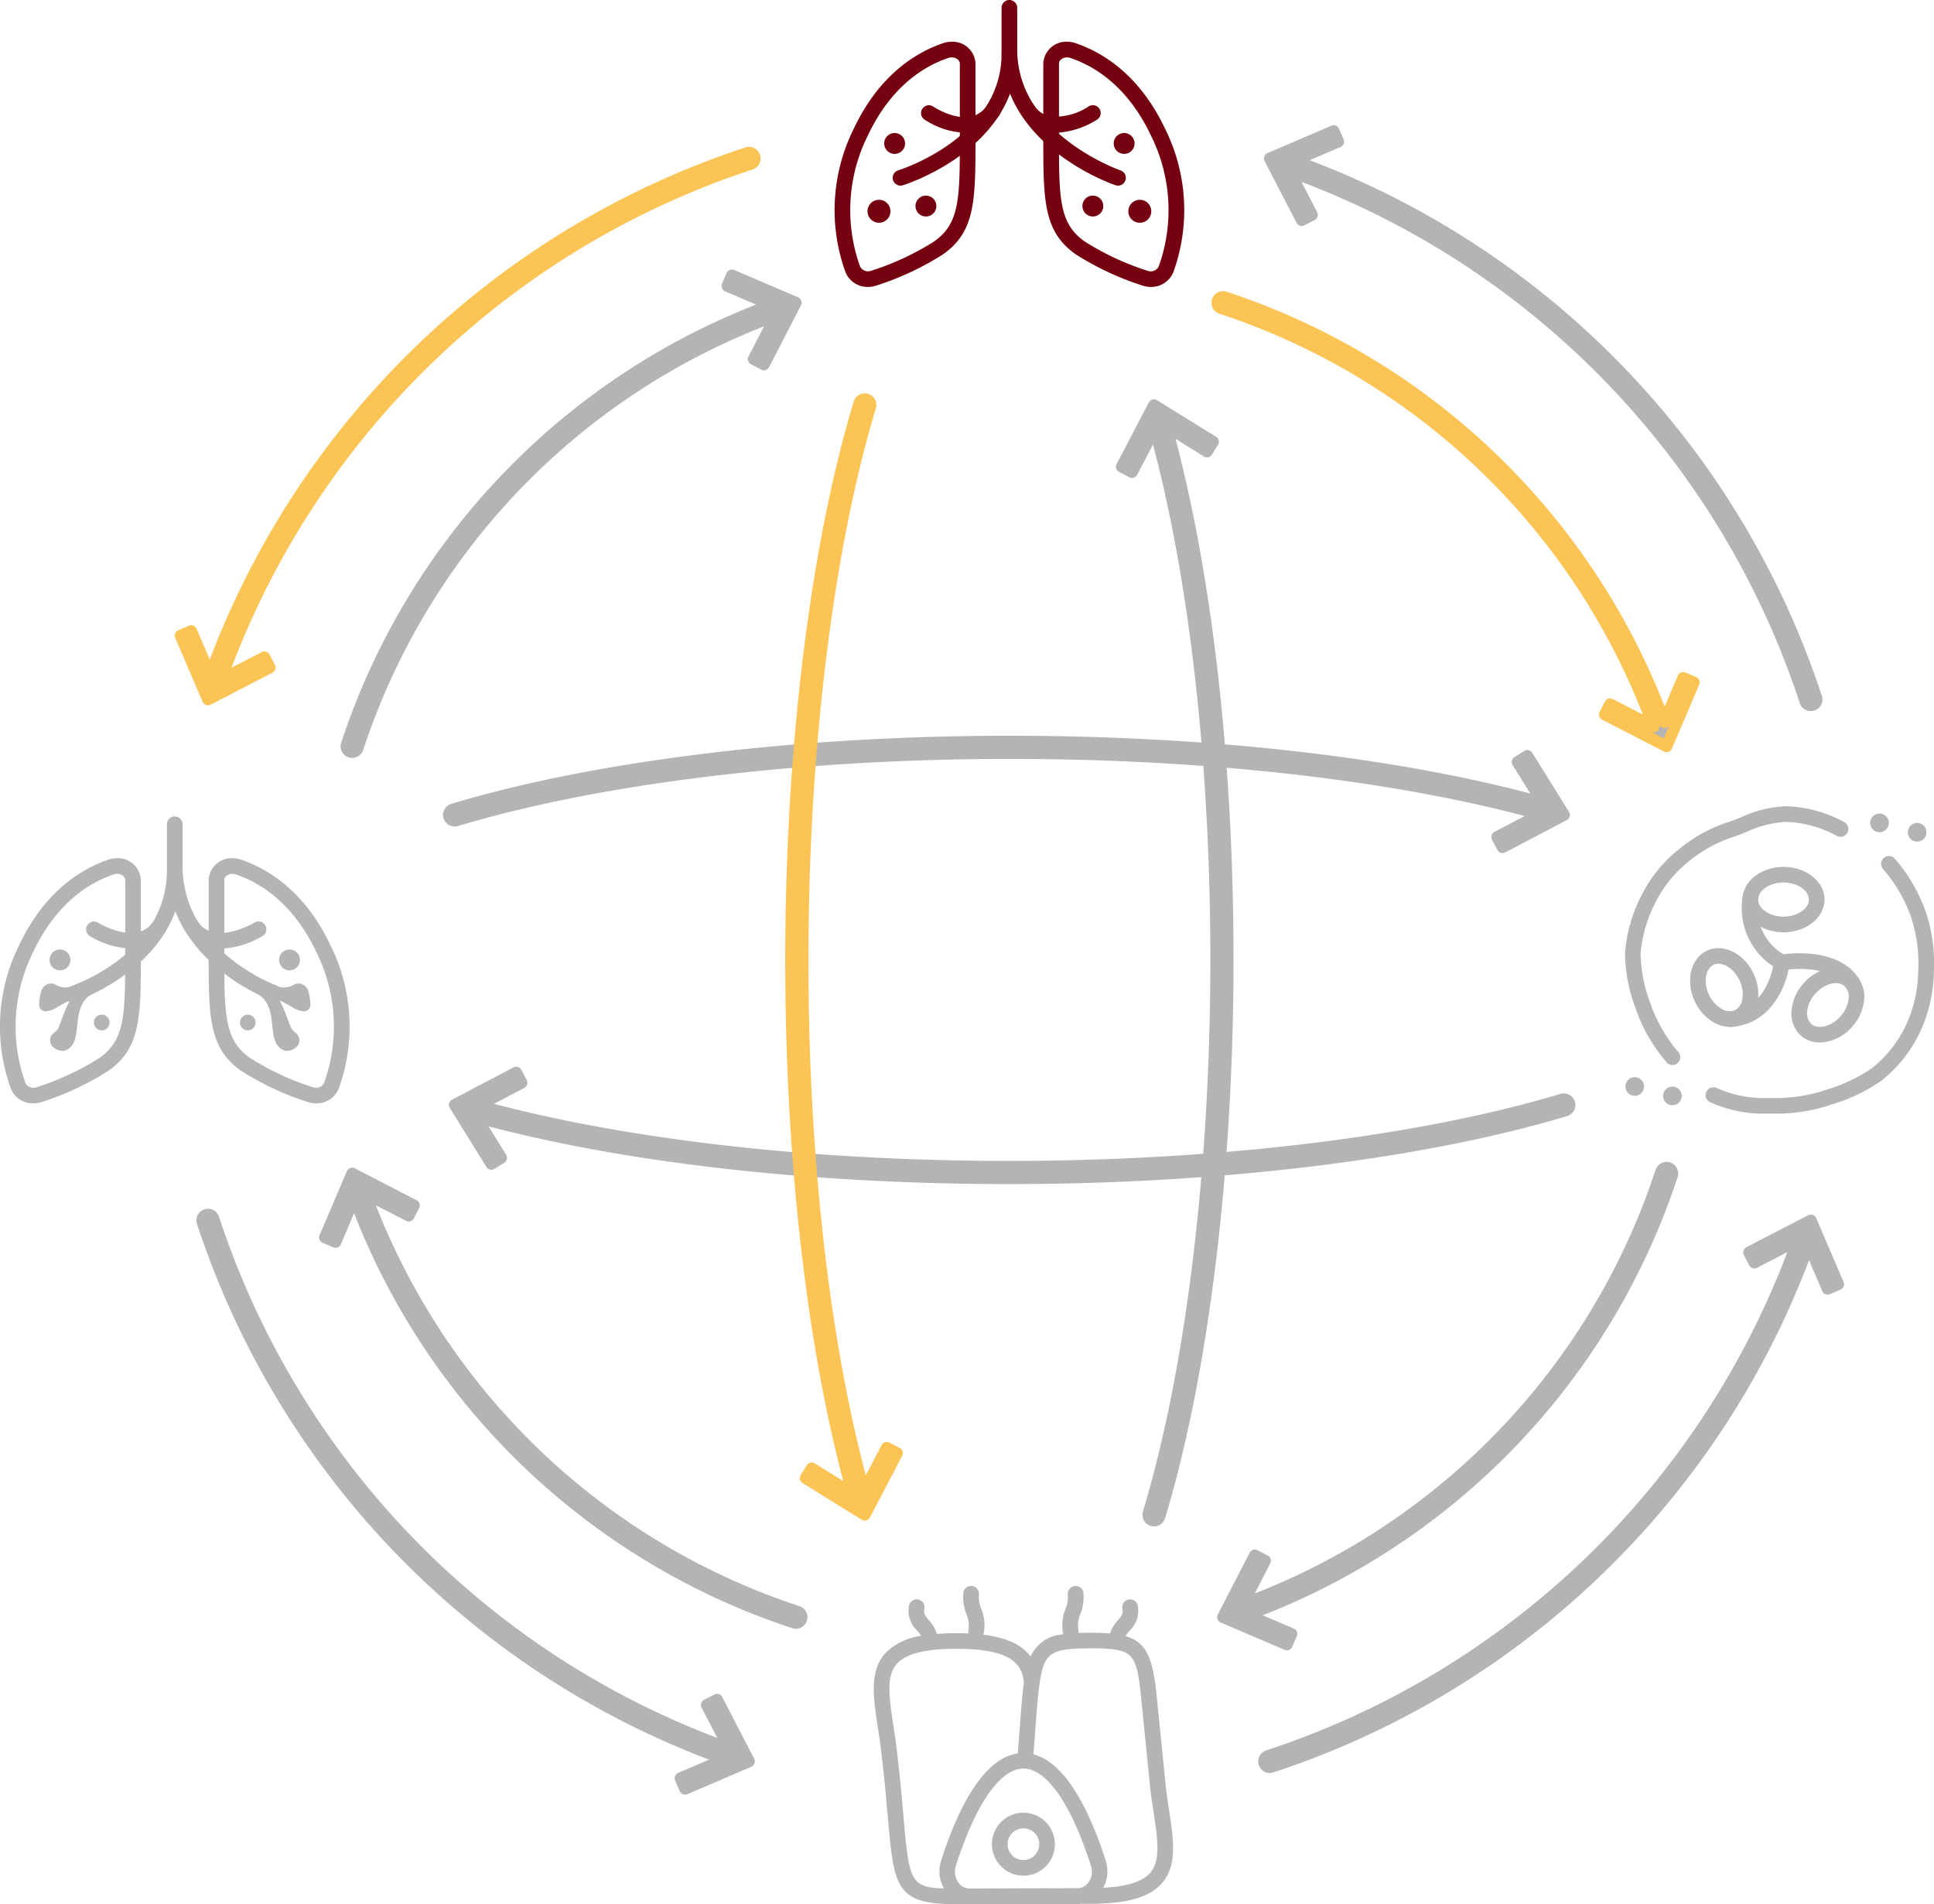 <svg xmlns="http://www.w3.org/2000/svg" width="185.374" height="182.501" viewBox="0 0 185.374 182.501">
    <defs>
        <clipPath id="tsy25jg6ba">
            <path data-name="Rectangle 1359" style="fill:#b4b4b4" d="M0 0h28.689v30.501H0z"/>
        </clipPath>
        <clipPath id="fzbwnkygib">
            <path data-name="Rectangle 1360" style="fill:#b4b4b4" d="M0 0h33.5v27.5H0z"/>
        </clipPath>
        <clipPath id="pr5aur3vcc">
            <path data-name="Rectangle 1361" style="fill:#750010" d="M0 0h33.5v27.5H0z"/>
        </clipPath>
        <clipPath id="2ide2fik9d">
            <path data-name="Rectangle 1362" style="fill:#b4b4b4" d="M0 0h29.624v29.452H0z"/>
        </clipPath>
    </defs>
    <g data-name="Group 2669">
        <g data-name="Group 2660">
            <g data-name="Group 1860">
                <path data-name="Path 1007" d="M381.157 100.419a81.689 81.689 0 0 0-50.066-51.473l4.248-1.82-.439-1.026-6.128 2.627 3.066 5.922.987-.51-2.161-4.172a80.572 80.572 0 0 1 49.437 50.79.555.555 0 0 0 1.056-.343z" transform="translate(-207.062 -33.548)" style="fill:#b4b4b4"/>
                <path data-name="Path 1008" d="M380.184 101.255a1.108 1.108 0 0 1-1.057-.768 80.161 80.161 0 0 0-47.759-49.95l1.5 2.906a.556.556 0 0 1-.238.749l-.988.51a.557.557 0 0 1-.748-.238l-3.065-5.922a.556.556 0 0 1 .274-.766l6.128-2.628a.554.554 0 0 1 .729.291l.439 1.021a.555.555 0 0 1-.292.729l-2.962 1.269A82.406 82.406 0 0 1 381.24 99.8a1.11 1.11 0 0 1-1.056 1.453zm-51.09-52.694 2.536 4.9-1.905-3.678a.555.555 0 0 1 .679-.778l.041.014a.555.555 0 0 1-.028-1.024zm5.07-2.173-3.4 1.46 3.405-1.459z" transform="translate(-206.617 -33.102)" style="fill:#b4b4b4"/>
            </g>
            <g data-name="Group 1862">
                <path data-name="Path 1011" d="m193.789 279.658-.988.51 2.161 4.173a80.575 80.575 0 0 1-49.437-50.791.555.555 0 0 0-1.056.343 81.694 81.694 0 0 0 50.066 51.474l-4.248 1.819.439 1.021 6.128-2.626z" transform="translate(-125.064 -116.762)" style="fill:#b4b4b4"/>
                <path data-name="Path 1012" d="M190.282 288.318a.555.555 0 0 1-.51-.336l-.439-1.021a.554.554 0 0 1 .291-.729l2.961-1.269A82.408 82.408 0 0 1 143.5 233.62a1.11 1.11 0 0 1 2.112-.685 80.162 80.162 0 0 0 47.76 49.95l-1.505-2.906a.556.556 0 0 1 .239-.749l.987-.51a.557.557 0 0 1 .748.238l3.066 5.922a.556.556 0 0 1-.274.766l-6.128 2.626a.548.548 0 0 1-.223.046zm.29-1.284 3.327-1.426zm3.708-2.633a.555.555 0 0 1 .037 1.028l1.325-.567-.629-1.216a.555.555 0 0 1-.682.774zm-1.175-4.438 1.83 3.534-1.829-3.534z" transform="translate(-124.619 -116.317)" style="fill:#b4b4b4"/>
            </g>
            <g data-name="Group 1864">
                <path data-name="Path 1013" d="m206.291 71.023-.437 1.021 4.253 1.814A67.117 67.117 0 0 0 169.371 116a.555.555 0 0 0 .356.7.562.562 0 0 0 .172.027.555.555 0 0 0 .528-.384 66 66 0 0 1 40.1-41.452l-2.153 4.173.988.509 3.056-5.926z" transform="translate(-136.142 -44.633)" style="fill:#b4b4b4"/>
                <path data-name="Path 1014" d="M169.454 116.831a1.111 1.111 0 0 1-1.056-1.453 67.833 67.833 0 0 1 39.773-42l-2.979-1.27a.556.556 0 0 1-.293-.729l.437-1.022a.555.555 0 0 1 .728-.293l6.132 2.618a.555.555 0 0 1 .275.765l-3.056 5.927a.553.553 0 0 1-.748.239l-.988-.509a.554.554 0 0 1-.239-.748l1.492-2.893a65.589 65.589 0 0 0-38.423 40.6 1.107 1.107 0 0 1-1.055.768zm.542-2.71q-.282.8-.542 1.6.261-.804.546-1.6zm0-.014v.012zm0-.013v.008zm0-.013zm0-.014zm38.667-35.693 2.529-4.9-5.073-2.165 3.742 1.6a.555.555 0 0 1-.019 1.029l.037-.013a.555.555 0 0 1 .683.776z" transform="translate(-135.697 -44.187)" style="fill:#b4b4b4"/>
            </g>
            <g data-name="Group 1866">
                <path data-name="Path 1017" d="M363.377 225.1a.555.555 0 0 0-.7.356 66 66 0 0 1-40.106 41.453l2.153-4.173-.988-.508-3.056 5.927 6.132 2.617.437-1.021L323 267.94a67.122 67.122 0 0 0 40.734-42.14.555.555 0 0 0-.357-.7z" transform="translate(-203.463 -113.163)" style="fill:#b4b4b4"/>
                <path data-name="Path 1018" d="M326.368 270.885a.552.552 0 0 1-.218-.044l-6.132-2.617a.555.555 0 0 1-.276-.765l3.057-5.927a.553.553 0 0 1 .747-.239l.988.508a.555.555 0 0 1 .239.748l-1.492 2.893a65.591 65.591 0 0 0 38.423-40.6 1.111 1.111 0 0 1 1.4-.713 1.112 1.112 0 0 1 .713 1.4 67.839 67.839 0 0 1-39.772 42l2.978 1.27a.555.555 0 0 1 .293.729l-.437 1.021a.556.556 0 0 1-.511.336zm-2.725-2.322 2.433 1.039zM321 267.437l1.315.56a.554.554 0 0 1 .046-1.024q1.154-.42 2.288-.881-1.157.47-2.335.9a.555.555 0 0 1-.683-.777l1.9-3.68zm41.757-42.251a65 65 0 0 1-3.5 8.623 65.065 65.065 0 0 0 3.5-8.623z" transform="translate(-203.018 -112.718)" style="fill:#b4b4b4"/>
            </g>
            <g data-name="Group 1872">
                <path data-name="Path 1025" d="m290.412 152.884-.944.586 2.441 3.924c-13.734-3.794-31.832-5.884-51.148-5.884-20.136 0-39.574 2.37-53.332 6.5a.555.555 0 0 0 .319 1.064c13.659-4.1 32.981-6.458 53.013-6.458 19.247 0 37.265 2.081 50.911 5.86l-4.16 2.183.517.983 5.9-3.1z" transform="translate(-144.011 -80.437)" style="fill:#b4b4b4"/>
                <path data-name="Path 1026" d="M287.585 161.757a.555.555 0 0 1-.492-.3l-.517-.983a.555.555 0 0 1 .234-.751l2.905-1.524c-13.429-3.532-30.9-5.472-49.4-5.472-19.979 0-39.243 2.345-52.854 6.434a1.128 1.128 0 0 1-1.382-.744 1.112 1.112 0 0 1 .744-1.383c13.808-4.148 33.3-6.528 53.492-6.528 18.667 0 36.324 1.962 49.932 5.537l-1.7-2.729a.555.555 0 0 1 .179-.765l.944-.585a.555.555 0 0 1 .764.178l3.521 5.663a.555.555 0 0 1-.213.785l-5.9 3.1a.559.559 0 0 1-.257.067zm.232-1.305 2.819-1.481zm3.511-2.964.047.013a.555.555 0 0 1 .123 1.019l1.2-.631-2.913-4.685 2.147 3.452a.555.555 0 0 1-.606.832zm-51.012-5.867c-20.083 0-39.464 2.362-53.173 6.481 13.71-4.119 33.09-6.482 53.173-6.482zm.123 0z" transform="translate(-143.566 -79.992)" style="fill:#b4b4b4"/>
            </g>
            <g data-name="Group 1873">
                <path data-name="Path 1027" d="M294.91 211.588a.557.557 0 0 0-.691-.372c-13.66 4.1-32.982 6.458-53.012 6.458-19.247 0-37.265-2.081-50.912-5.86l4.16-2.183-.517-.984-5.9 3.1 3.52 5.663.944-.586-2.44-3.924c13.734 3.794 31.832 5.884 51.148 5.884 20.134 0 39.573-2.37 53.332-6.5a.555.555 0 0 0 .368-.696z" transform="translate(-144.456 -105.855)" style="fill:#b4b4b4"/>
                <path data-name="Path 1028" d="M240.761 218.895c-18.668 0-36.324-1.962-49.934-5.537l1.7 2.729a.555.555 0 0 1-.178.764l-.945.586a.554.554 0 0 1-.764-.178l-3.52-5.663a.555.555 0 0 1 .213-.785l5.9-3.1a.557.557 0 0 1 .749.233l.517.983a.556.556 0 0 1-.233.751l-2.905 1.524c13.43 3.533 30.9 5.472 49.4 5.472 19.979 0 39.243-2.345 52.853-6.434a1.111 1.111 0 0 1 .639 2.127c-13.81 4.148-33.307 6.528-53.492 6.528zm-.169-1.11zm-51.324-4.831 2.02 3.249zm-.893-1.436.761 1.225a.555.555 0 0 1 .032-.618.561.561 0 0 1 .583-.205l-.05-.014a.555.555 0 0 1-.127-1.018zm106.089-.373-.532.159zm-101.206-2.191-2.633 1.382 2.633-1.381z" transform="translate(-144.011 -105.41)" style="fill:#b4b4b4"/>
            </g>
            <g data-name="Group 1861">
                <path data-name="Path 1009" d="m382.811 240.3-2.626-6.128-5.922 3.066.51.987 4.172-2.161a80.576 80.576 0 0 1-50.791 49.436.555.555 0 0 0 .172 1.083.563.563 0 0 0 .172-.027 81.692 81.692 0 0 0 51.474-50.065l1.819 4.247z" transform="translate(-206.617 -117.207)" style="fill:#b4b4b4"/>
                <path data-name="Path 1010" d="M327.881 286.691a1.11 1.11 0 0 1-.343-2.166 80.163 80.163 0 0 0 49.951-47.761l-2.905 1.505a.554.554 0 0 1-.749-.238l-.51-.988a.555.555 0 0 1 .238-.747l5.922-3.066a.561.561 0 0 1 .442-.03.556.556 0 0 1 .323.3l2.626 6.128a.555.555 0 0 1-.29.729l-1.021.439a.555.555 0 0 1-.729-.291l-1.268-2.962a82.4 82.4 0 0 1-51.343 49.089 1.106 1.106 0 0 1-.344.059zm2.839-2.092q-1.408.518-2.838.982 1.431-.466 2.838-.981zm.017-.006-.014.005zm.016-.006h-.009zm.017-.007h-.005zm.017-.006zm48.741-49.086a.555.555 0 0 1 .51.336l1.6 3.736-2.173-5.069-1.206.625a.555.555 0 0 1 .766.685l-.014.037a.554.554 0 0 1 .5-.349zm-4.96 1.538 3-1.554z" transform="translate(-206.172 -116.763)" style="fill:#b4b4b4"/>
            </g>
            <g data-name="Group 1867">
                <path data-name="Path 1019" d="M210.942 268.073a66.005 66.005 0 0 1-41.452-40.105l4.173 2.153.509-.988-5.926-3.056-2.618 6.132 1.021.437 1.814-4.252A67.124 67.124 0 0 0 210.6 269.13a.562.562 0 0 0 .172.027.555.555 0 0 0 .171-1.084z" transform="translate(-134.489 -113.608)" style="fill:#b4b4b4"/>
                <path data-name="Path 1020" d="M210.326 269.267a1.122 1.122 0 0 1-.342-.054 67.838 67.838 0 0 1-42-39.773l-1.27 2.979a.556.556 0 0 1-.729.292l-1.021-.437a.556.556 0 0 1-.292-.728l2.618-6.132a.556.556 0 0 1 .765-.275l5.927 3.057a.555.555 0 0 1 .239.748l-.509.988a.553.553 0 0 1-.324.274.546.546 0 0 1-.424-.035l-2.893-1.493a65.593 65.593 0 0 0 40.6 38.423 1.111 1.111 0 0 1-.343 2.167zm-2.837-2.105q1.4.529 2.837.995l.171-.529-.171.529q-1.433-.466-2.837-.995zm-.012 0h.012zm-41.567-35.69 1.187-2.782zm3.134-4.5a.547.547 0 0 1 .255.062l3.679 1.9-4.9-2.529-.562 1.319a.555.555 0 0 1 1.023.032l-.013-.037a.555.555 0 0 1 .521-.744z" transform="translate(-134.044 -113.163)" style="fill:#b4b4b4"/>
            </g>
            <g data-name="Group 1870">
                <path data-name="Path 1023" d="m307.46 95.435 3.928 2.437.585-.945-5.667-3.513-3.093 5.908.984.516 2.177-4.16c3.8 13.632 5.886 31.652 5.886 50.917 0 20.049-2.364 39.375-6.487 53.02a.555.555 0 1 0 1.063.321c4.153-13.745 6.534-33.187 6.534-53.341.001-19.336-2.098-37.439-5.91-51.16z" transform="translate(-195.693 -54.592)" style="fill:#b4b4b4"/>
                <path data-name="Path 1024" d="M305.861 200.441a1.114 1.114 0 0 1-.323-.048 1.11 1.11 0 0 1-.74-1.384c4.107-13.6 6.463-32.862 6.463-52.859 0-18.519-1.947-35.987-5.5-49.4l-1.52 2.905a.557.557 0 0 1-.75.234l-.984-.516a.554.554 0 0 1-.234-.749l3.092-5.908a.554.554 0 0 1 .345-.278.561.561 0 0 1 .439.064l5.667 3.513a.555.555 0 0 1 .179.764l-.585.945a.555.555 0 0 1-.765.179l-2.726-1.703c3.591 13.6 5.562 31.258 5.562 49.945 0 20.206-2.39 39.707-6.558 53.5a1.1 1.1 0 0 1-1.062.796zm6.51-54.261zm0-.17zm0-.028zm-8.853-47.338 1.919-3.668a.556.556 0 0 1 1.027.109l.01.037a.555.555 0 0 1 .832-.6l3.457 2.143-4.688-2.906z" transform="translate(-195.248 -54.148)" style="fill:#b4b4b4"/>
            </g>
            <g data-name="Group 1859">
                <path data-name="Path 1005" d="M195.722 50.223a.556.556 0 0 0-.7-.356 81.686 81.686 0 0 0-51.472 50.065l-1.82-4.247-1.021.439 2.627 6.128 5.922-3.065-.51-.988-4.172 2.161a80.572 80.572 0 0 1 50.79-49.437.555.555 0 0 0 .356-.7z" transform="translate(-123.404 -35.21)" style="fill:#fcc454"/>
                <path data-name="Path 1006" d="M142.89 102.362a.558.558 0 0 1-.187-.033.551.551 0 0 1-.323-.3l-2.626-6.129a.555.555 0 0 1 .291-.728l1.021-.439a.555.555 0 0 1 .73.291l1.269 2.962a82.4 82.4 0 0 1 51.343-49.09 1.11 1.11 0 0 1 .686 2.112 80.155 80.155 0 0 0-49.95 47.76l2.905-1.505a.562.562 0 0 1 .424-.036.554.554 0 0 1 .325.274l.51.987a.554.554 0 0 1-.238.748l-5.922 3.066a.556.556 0 0 1-.258.06zm-1.9-6.393 2.173 5.07 1.212-.628a.555.555 0 0 1-.771-.682l.014-.039a.555.555 0 0 1-.5.353.579.579 0 0 1-.528-.336l-1.6-3.737zm7.072 2.533-3.419 1.77 3.419-1.77zm35.33-43.865h-.009zm11.355-4.688a79.5 79.5 0 0 0-11.355 4.688 79.5 79.5 0 0 1 11.355-4.687z" transform="translate(-122.959 -34.765)" style="fill:#fcc454"/>
            </g>
            <g data-name="Group 1865">
                <path data-name="Path 1015" d="m364.357 111.25-1.814 4.252a67.121 67.121 0 0 0-42.136-40.736.555.555 0 1 0-.343 1.056 66.007 66.007 0 0 1 41.452 40.106l-4.173-2.153-.508.988 5.927 3.056 2.618-6.132z" transform="translate(-203.018 -46.285)" style="fill:#b4b4b4"/>
                <path data-name="Path 1016" d="M362.317 117.93a.551.551 0 0 1-.255-.062l-5.927-3.056a.555.555 0 0 1-.239-.748l.509-.988a.555.555 0 0 1 .748-.239l2.892 1.492a65.594 65.594 0 0 0-40.6-38.423 1.11 1.11 0 0 1 .683-2.112 67.839 67.839 0 0 1 42 39.773l1.27-2.979a.556.556 0 0 1 .729-.292l1.022.436a.555.555 0 0 1 .292.728l-2.617 6.132a.556.556 0 0 1-.323.3.55.55 0 0 1-.184.038zm-1.483-1.944 1.206.622.563-1.319a.533.533 0 0 1-.52.325.556.556 0 0 1-.5-.356l.013.037a.556.556 0 0 1-.759.691zm-3.7-1.906 2.85 1.47-2.85-1.471zm7.067-2.545-1.328 3.114 1.33-3.114z" transform="translate(-202.573 -45.841)" style="fill:#fcc454"/>
            </g>
            <g data-name="Group 1869">
                <path data-name="Path 1021" d="m255.287 192.907-2.177 4.161c-3.8-13.633-5.886-31.653-5.886-50.918 0-20.05 2.364-39.375 6.486-53.02a.555.555 0 1 0-1.063-.321c-4.152 13.745-6.534 33.186-6.534 53.341 0 19.336 2.1 37.437 5.911 51.159l-3.928-2.437-.585.945 5.666 3.513 3.093-5.908z" transform="translate(-170.293 -54.149)" style="fill:#fcc454"/>
                <path data-name="Path 1022" d="M252.733 199.441a.549.549 0 0 1-.292-.084l-5.667-3.513a.555.555 0 0 1-.18-.764l.585-.945a.556.556 0 0 1 .765-.179l2.732 1.695c-3.591-13.6-5.562-31.259-5.562-49.946 0-20.207 2.39-39.708 6.558-53.5a1.11 1.11 0 1 1 2.125.642c-4.107 13.594-6.463 32.86-6.463 52.859 0 18.518 1.948 35.987 5.5 49.4l1.52-2.906a.556.556 0 0 1 .326-.273.547.547 0 0 1 .424.038l.984.516a.555.555 0 0 1 .234.749l-3.093 5.908a.556.556 0 0 1-.345.278.573.573 0 0 1-.151.025zm-1.428-2.094 1.213.752.635-1.213a.555.555 0 0 1-1.024-.114l-.012-.046a.555.555 0 0 1-.812.621zm3.771-4.135-1.835 3.507 1.836-3.507zm-7.245 1.981 2.254 1.4-2.253-1.4zm-1.607-49.336zm0-.122zm0-.3z" transform="translate(-169.848 -53.704)" style="fill:#fcc454"/>
            </g>
        </g>
        <g data-name="Group 2662">
            <g data-name="Group 2661" style="clip-path:url(#tsy25jg6ba)" transform="translate(83.75 152)">
                <path data-name="Path 2786" d="M28.3 21.456c-.1-.639-.2-1.3-.282-1.981-.025-.219-.929-9.21-.929-9.215-.367-3.4-.974-4.87-2.944-5.446a2.387 2.387 0 0 1 .382-.532 2.6 2.6 0 0 0 .779-2.391.75.75 0 0 0-1.473.286c.093.476-.07.69-.445 1.13a3.123 3.123 0 0 0-.736 1.248c-.554-.05-1.17-.074-1.879-.074-.409 0-.793.006-1.154.021a.763.763 0 0 0 .012-.173 2.82 2.82 0 0 1 .17-1.641A4.3 4.3 0 0 0 20.1.7a.75.75 0 0 0-1.5.1 2.828 2.828 0 0 1-.213 1.373 4.234 4.234 0 0 0-.246 2.36.563.563 0 0 0 .035.105 3.642 3.642 0 0 0-3.145 2.117c-.843-1.131-2.331-1.81-4.531-2.087a.728.728 0 0 0 .043-.132 4.234 4.234 0 0 0-.246-2.36A2.829 2.829 0 0 1 10.083.8a.75.75 0 0 0-1.5-.1 4.3 4.3 0 0 0 .3 1.99 2.817 2.817 0 0 1 .173 1.641.68.68 0 0 0 .013.221 22.574 22.574 0 0 0-3.023.05A3.083 3.083 0 0 0 5.3 3.306c-.377-.44-.538-.654-.447-1.131a.749.749 0 0 0-1.472-.283 2.6 2.6 0 0 0 .78 2.389 2.729 2.729 0 0 1 .376.508 5.822 5.822 0 0 0-3.493 1.73C-.42 8.224-.046 10.681.386 13.525c.1.639.2 1.3.284 1.987.33 2.681.524 4.879.68 6.646.594 6.742.734 8.342 6.574 8.342h11.583a2.871 2.871 0 0 0 .306-.037h.961c3.516 0 5.7-.635 6.87-2 1.467-1.707 1.092-4.164.657-7.009m-7.728 6.969a1.391 1.391 0 0 1-.83.539L9.156 29a1.334 1.334 0 0 1-1.041-.572 1.8 1.8 0 0 1-.247-1.6C9.76 20.9 12.12 17.5 14.345 17.5s4.584 3.4 6.474 9.329a1.786 1.786 0 0 1-.246 1.595m-17.729-6.4c-.157-1.778-.352-3.991-.685-6.7-.087-.7-.19-1.377-.289-2.029-.394-2.581-.7-4.62.313-5.8.854-.995 2.732-1.474 5.741-1.474 5.39 0 6.31 1.559 6.466 3.26-.164 1.178-.274 2.655-.411 4.52l-.172 2.249c-3.506.5-5.93 5.819-7.366 10.324a3.281 3.281 0 0 0 .284 2.614c-3.263-.083-3.339-.8-3.881-6.962m23.663 5.461c-.729.848-2.215 1.321-4.509 1.44a3.286 3.286 0 0 0 .25-2.553c-1.376-4.321-3.665-9.386-6.943-10.236l.171-2.227c.137-1.884.246-3.373.411-4.514v-.009c.432-2.993 1.026-3.407 4.887-3.407a16.835 16.835 0 0 1 2.349.111.776.776 0 0 0 .139.025c1.724.306 2.011 1.282 2.336 4.3 0 0 .911 9.059.931 9.236.087.7.19 1.378.289 2.03.394 2.582.7 4.621-.311 5.805" style="fill:#b4b4b4"/>
                <path data-name="Path 2787" d="M14.344 21.733a3.017 3.017 0 1 0 3.018 3.017 3.021 3.021 0 0 0-3.018-3.017m0 4.535a1.518 1.518 0 1 1 1.518-1.518 1.52 1.52 0 0 1-1.518 1.518" style="fill:#b4b4b4"/>
            </g>
        </g>
        <g data-name="Group 2664">
            <g data-name="Group 2663" style="clip-path:url(#fzbwnkygib)" transform="translate(0 78.251)">
                <path data-name="Path 2788" d="M6.895 17.793a.75.75 0 0 1-.229-1.464C6.759 16.3 16 13.234 16 5.147a.75.75 0 0 1 1.5 0c0 9.19-10.273 12.578-10.377 12.611a.784.784 0 0 1-.228.035" transform="translate(0 -.001)" style="fill:#b4b4b4"/>
                <path data-name="Path 2789" d="M12.557 12.661a8 8 0 0 1-3.943-1.2.75.75 0 0 1 .786-1.279c.036.023 3.653 2.219 5.235-.036a.75.75 0 0 1 1.228.862 3.844 3.844 0 0 1-3.311 1.653" transform="translate(0 -.001)" style="fill:#b4b4b4"/>
                <path data-name="Path 2790" d="M26.2 17.639a.745.745 0 0 1-.253-.044C25.843 17.559 16 13.921 16 4.75v-4a.75.75 0 0 1 1.5 0v4c0 8.107 8.86 11.4 8.949 11.433a.75.75 0 0 1-.254 1.456" transform="translate(0 -.001)" style="fill:#b4b4b4"/>
                <path data-name="Path 2791" d="M21.141 12.665a3.917 3.917 0 0 1-3.485-1.833.75.75 0 1 1 1.262-.81c1.584 2.47 5.42.184 5.459.161a.75.75 0 1 1 .778 1.282 8.279 8.279 0 0 1-4.014 1.2" transform="translate(0 -.001)" style="fill:#b4b4b4"/>
                <path data-name="Path 2792" d="M5.97 22.471a.946.946 0 0 0 .452-.115c1.715-.916.114-4.187 2.59-5.467a1.474 1.474 0 0 0 .208-.982.316.316 0 0 0-.271-.157.3.3 0 0 0-.127.028c-.221.1-.375-.15-.572-.028a8.865 8.865 0 0 0-1.435.554 1.813 1.813 0 0 1-1.473-.173.91.91 0 0 0-.822-.043 1.036 1.036 0 0 0-.575.677 4.58 4.58 0 0 0-.19 1.171.663.663 0 0 0 .239.614.643.643 0 0 0 .4.124 2.425 2.425 0 0 0 1.127-.415c.44-.258.8-.454 1.171-.636a16.126 16.126 0 0 0-.814 1.947c-.321.768-.233.781-.726 1.187a.9.9 0 0 0-.352.7.86.86 0 0 0 .352.692 1.393 1.393 0 0 0 .818.322z" transform="translate(0 -.001)" style="fill:#b4b4b4"/>
                <path data-name="Path 2793" d="M3.2 27.5a2.278 2.278 0 0 1-2.161-1.417 17.479 17.479 0 0 1 .8-13.756c2.467-5.216 6.034-7.337 8.592-8.2A2.489 2.489 0 0 1 11.22 4a2.194 2.194 0 0 1 2.28 2.092v7.1c0 6.01 0 9.024-3.145 11.208A27.409 27.409 0 0 1 4 27.368a2.443 2.443 0 0 1-.8.132m8.017-22a1 1 0 0 0-.312.052c-2.28.767-5.471 2.677-7.714 7.416a16 16 0 0 0-.748 12.589.873.873 0 0 0 1.068.392A25.993 25.993 0 0 0 9.5 23.165c2.5-1.736 2.5-4.147 2.5-9.972v-7.1c0-.321-.357-.592-.78-.592" transform="translate(0 -.001)" style="fill:#b4b4b4"/>
                <path data-name="Path 2794" d="M27.531 22.471a.946.946 0 0 1-.452-.115c-1.715-.916-.114-4.187-2.59-5.467a1.474 1.474 0 0 1-.208-.982.316.316 0 0 1 .271-.157.3.3 0 0 1 .127.028c.221.1.375-.15.572-.028a8.865 8.865 0 0 1 1.435.554 1.813 1.813 0 0 0 1.473-.173.91.91 0 0 1 .822-.043 1.036 1.036 0 0 1 .575.677 4.58 4.58 0 0 1 .19 1.171.663.663 0 0 1-.239.614.643.643 0 0 1-.4.124 2.425 2.425 0 0 1-1.127-.415c-.44-.258-.8-.454-1.171-.636a16.126 16.126 0 0 1 .814 1.947c.321.768.233.781.726 1.187a.9.9 0 0 1 .352.7.86.86 0 0 1-.352.692 1.393 1.393 0 0 1-.818.322z" transform="translate(0 -.001)" style="fill:#b4b4b4"/>
                <path data-name="Path 2795" d="M30.3 27.5a2.475 2.475 0 0 1-.8-.132 27.425 27.425 0 0 1-6.355-2.968C20 22.213 20 19.2 20 13.193v-7.1A2.194 2.194 0 0 1 22.281 4a2.471 2.471 0 0 1 .786.129c2.56.861 6.127 2.982 8.6 8.2a17.484 17.484 0 0 1 .8 13.756A2.283 2.283 0 0 1 30.3 27.5m-8.018-22c-.423 0-.78.271-.78.592v7.1c0 5.829 0 8.24 2.5 9.976a25.949 25.949 0 0 0 5.983 2.783.862.862 0 0 0 1.071-.392 15.992 15.992 0 0 0-.748-12.588c-2.244-4.739-5.434-6.649-7.716-7.417a1.007 1.007 0 0 0-.31-.051" transform="translate(0 -.001)" style="fill:#b4b4b4"/>
                <path data-name="Path 2796" d="M27.75 12.75a1 1 0 1 1-1 1 1 1 0 0 1 1-1" transform="translate(0 -.001)" style="fill:#b4b4b4"/>
                <path data-name="Path 2797" d="M23.75 19a.75.75 0 1 1-.75.75.75.75 0 0 1 .75-.75" transform="translate(0 -.001)" style="fill:#b4b4b4"/>
                <path data-name="Path 2798" d="M9.75 19a.75.75 0 1 1-.75.75.75.75 0 0 1 .75-.75" transform="translate(0 -.001)" style="fill:#b4b4b4"/>
                <path data-name="Path 2799" d="M5.75 12.75a1 1 0 1 1-1 1 1 1 0 0 1 1-1" transform="translate(0 -.001)" style="fill:#b4b4b4"/>
            </g>
        </g>
        <g data-name="Group 2666">
            <g data-name="Group 2665" style="clip-path:url(#pr5aur3vcc)" transform="translate(80)">
                <path data-name="Path 2800" d="M30.3 27.5a2.475 2.475 0 0 1-.8-.132 27.425 27.425 0 0 1-6.355-2.968C20 22.213 20 19.2 20 13.193v-7.1A2.194 2.194 0 0 1 22.281 4a2.471 2.471 0 0 1 .786.129c2.56.861 6.127 2.982 8.6 8.2a17.484 17.484 0 0 1 .8 13.756A2.283 2.283 0 0 1 30.3 27.5m-8.018-22c-.423 0-.78.271-.78.592v7.1c0 5.829 0 8.24 2.5 9.976a25.949 25.949 0 0 0 5.983 2.783.862.862 0 0 0 1.071-.392 15.992 15.992 0 0 0-.748-12.588c-2.244-4.739-5.434-6.649-7.716-7.417a1.007 1.007 0 0 0-.31-.051" transform="translate(0 -.001)" style="fill:#750010"/>
                <path data-name="Path 2801" d="M3.2 27.5a2.278 2.278 0 0 1-2.161-1.417 17.482 17.482 0 0 1 .8-13.757c2.467-5.215 6.034-7.336 8.592-8.2A2.489 2.489 0 0 1 11.22 4a2.194 2.194 0 0 1 2.28 2.092v7.1c0 6.01 0 9.024-3.145 11.208A27.409 27.409 0 0 1 4 27.368a2.443 2.443 0 0 1-.8.132m8.017-22a1 1 0 0 0-.312.052c-2.28.767-5.471 2.677-7.714 7.416a16 16 0 0 0-.748 12.589.873.873 0 0 0 1.068.392A25.993 25.993 0 0 0 9.5 23.165c2.5-1.736 2.5-4.147 2.5-9.972v-7.1c0-.321-.357-.592-.78-.592" transform="translate(0 -.001)" style="fill:#750010"/>
                <path data-name="Path 2802" d="M6.317 17.793a.75.75 0 0 1-.217-1.468c.1-.03 9.9-3.1 9.9-11.178a.75.75 0 0 1 1.5 0c0 9.2-10.858 12.581-10.967 12.614a.746.746 0 0 1-.217.032" transform="translate(0 -.001)" style="fill:#750010"/>
                <path data-name="Path 2803" d="M12.489 12.72a7.462 7.462 0 0 1-3.9-1.278.75.75 0 0 1 .839-1.242c.142.094 3.5 2.3 5.148-.049a.75.75 0 1 1 1.228.862 3.863 3.863 0 0 1-3.315 1.709" transform="translate(0 -.001)" style="fill:#750010"/>
                <path data-name="Path 2804" d="M27.159 17.793a.753.753 0 0 1-.242-.04C26.472 17.6 16 13.932 16 4.751v-4a.75.75 0 0 1 1.5 0v4c0 8.1 9.8 11.548 9.9 11.582a.75.75 0 0 1-.241 1.46" transform="translate(0 -.001)" style="fill:#750010"/>
                <path data-name="Path 2805" d="M21.249 12.726a4.411 4.411 0 0 1-.9-.089 3.9 3.9 0 0 1-2.543-1.807.75.75 0 1 1 1.261-.811 2.422 2.422 0 0 0 1.582 1.148 5.885 5.885 0 0 0 3.7-.967.75.75 0 0 1 .833 1.247 8.042 8.042 0 0 1-3.934 1.279" transform="translate(0 -.001)" style="fill:#750010"/>
                <path data-name="Path 2806" d="M24.75 18.75a1 1 0 1 1-1 1 1 1 0 0 1 1-1" transform="translate(0 -.001)" style="fill:#750010"/>
                <path data-name="Path 2807" d="M27.75 12.75a1 1 0 1 1-1 1 1 1 0 0 1 1-1" transform="translate(0 -.001)" style="fill:#750010"/>
                <path data-name="Path 2808" d="M29.25 19.15a1.1 1.1 0 1 1-1.1 1.1 1.1 1.1 0 0 1 1.1-1.1" transform="translate(0 -.001)" style="fill:#750010"/>
                <path data-name="Path 2809" d="M8.75 18.75a1 1 0 1 1-1 1 1 1 0 0 1 1-1" transform="translate(0 -.001)" style="fill:#750010"/>
                <path data-name="Path 2810" d="M5.75 12.75a1 1 0 1 1-1 1 1 1 0 0 1 1-1" transform="translate(0 -.001)" style="fill:#750010"/>
                <path data-name="Path 2811" d="M4.25 19.15a1.1 1.1 0 1 1-1.1 1.1 1.1 1.1 0 0 1 1.1-1.1" transform="translate(0 -.001)" style="fill:#750010"/>
            </g>
        </g>
        <g data-name="Group 2668">
            <g data-name="Group 2667" style="clip-path:url(#2ide2fik9d)" transform="translate(155.75 77.274)">
                <path data-name="Path 2812" d="M4.559 24.8a.75.75 0 0 1-.593-.29 16 16 0 0 1-2.83-4.81l-.078-.238a15.284 15.284 0 0 1-1.052-5.4 14.6 14.6 0 0 1 1.64-5.634 13.222 13.222 0 0 1 3.642-4.4A14.489 14.489 0 0 1 10.1 1.451c.341-.12.683-.257 1.024-.394A11.309 11.309 0 0 1 15.394 0 12.276 12.276 0 0 1 21 1.506a.75.75 0 1 1-.681 1.337A10.826 10.826 0 0 0 15.394 1.5a10.132 10.132 0 0 0-3.711.949c-.361.145-.722.29-1.083.417a13.138 13.138 0 0 0-4.338 2.3A11.9 11.9 0 0 0 3 9.069a13.224 13.224 0 0 0-1.5 5.046 14.105 14.105 0 0 0 .978 4.874l.078.24a14.747 14.747 0 0 0 2.59 4.359.75.75 0 0 1-.592 1.21" style="fill:#b4b4b4"/>
                <path data-name="Path 2813" d="M13.9 29.452a12.566 12.566 0 0 1-5.779-1.108A.75.75 0 0 1 8.784 27a11.123 11.123 0 0 0 5.062.954 15.424 15.424 0 0 0 5.041-.647l.282-.1a15.72 15.72 0 0 0 4.43-2.047 11.48 11.48 0 0 0 3.325-4.153 12.654 12.654 0 0 0 1.186-5.15 14.33 14.33 0 0 0-.672-5.2A14.362 14.362 0 0 0 24.728 6a.75.75 0 1 1 1.151-.962 16 16 0 0 1 2.979 5.135 15.807 15.807 0 0 1 .75 5.747 14.1 14.1 0 0 1-1.338 5.751 12.979 12.979 0 0 1-3.77 4.692 16.808 16.808 0 0 1-4.841 2.264l-.286.1a16.615 16.615 0 0 1-5.469.728" style="fill:#b4b4b4"/>
                <path data-name="Path 2814" d="M15.2 12.08c-2.168 0-3.932-1.407-3.932-3.137s1.768-3.136 3.932-3.136 3.932 1.407 3.932 3.136-1.76 3.137-3.932 3.137m0-4.773c-1.318 0-2.432.75-2.432 1.636s1.118 1.637 2.432 1.637 2.432-.75 2.432-1.637-1.11-1.636-2.432-1.636" style="fill:#b4b4b4"/>
                <path data-name="Path 2815" d="M15.03 15.712a.748.748 0 0 1-.329-.077 6.663 6.663 0 0 1-3.382-7.167.75.75 0 0 1 1.479.255 5.152 5.152 0 0 0 2.566 5.567.75.75 0 0 1-.334 1.422" style="fill:#b4b4b4"/>
                <path data-name="Path 2816" d="M18.679 22.638a2.694 2.694 0 0 1-1.807-.648 2.871 2.871 0 0 1-.9-2.424 4.489 4.489 0 0 1 1.128-2.577c1.424-1.621 3.637-2.018 4.929-.882a2.872 2.872 0 0 1 .9 2.424 4.489 4.489 0 0 1-1.129 2.577 4.27 4.27 0 0 1-3.12 1.53m-.447-4.66a3.028 3.028 0 0 0-.769 1.7 1.422 1.422 0 0 0 .4 1.183c.663.58 1.949.238 2.812-.744a3.028 3.028 0 0 0 .77-1.7 1.42 1.42 0 0 0-.4-1.182c-.664-.578-1.951-.239-2.813.745" style="fill:#b4b4b4"/>
                <path data-name="Path 2817" d="M21.859 17.786a.749.749 0 0 1-.648-.371c-1.443-2.465-6.008-1.72-6.053-1.713a.75.75 0 0 1-.254-1.479c.23-.038 5.636-.927 7.6 2.434a.75.75 0 0 1-.646 1.129" style="fill:#b4b4b4"/>
                <path data-name="Path 2818" d="M10.067 21.148a3.143 3.143 0 0 1-1.48-.388 4.478 4.478 0 0 1-1.895-2.073c-.908-1.95-.38-4.127 1.176-4.851s3.563.272 4.47 2.222a4.471 4.471 0 0 1 .368 2.784 2.864 2.864 0 0 1-1.543 2.068 2.589 2.589 0 0 1-1.1.238M8.5 15.195c-.793.37-1 1.679-.449 2.859A3.013 3.013 0 0 0 9.3 19.438a1.4 1.4 0 0 0 1.234.112 1.409 1.409 0 0 0 .709-1.017 3.012 3.012 0 0 0-.259-1.842c-.55-1.18-1.684-1.864-2.478-1.5" style="fill:#b4b4b4"/>
                <path data-name="Path 2819" d="M10.15 21.149a.75.75 0 0 1-.051-1.5c3.639-.253 4.167-4.586 4.187-4.771a.756.756 0 0 1 .828-.663.748.748 0 0 1 .663.825c-.214 1.993-1.655 5.833-5.574 6.1h-.053" style="fill:#b4b4b4"/>
                <path data-name="Path 2820" d="M24.4.7a.893.893 0 1 1-.893.893A.893.893 0 0 1 24.4.7" style="fill:#b4b4b4"/>
                <path data-name="Path 2821" d="M28.009 1.6a.893.893 0 1 1-.893.893.893.893 0 0 1 .893-.893" style="fill:#b4b4b4"/>
                <path data-name="Path 2822" d="M4.551 26.867a.893.893 0 1 1-.893.893.893.893 0 0 1 .893-.893" style="fill:#b4b4b4"/>
                <path data-name="Path 2823" d="M.942 25.965a.893.893 0 1 1-.893.893.893.893 0 0 1 .893-.893" style="fill:#b4b4b4"/>
            </g>
        </g>
    </g>
</svg>
